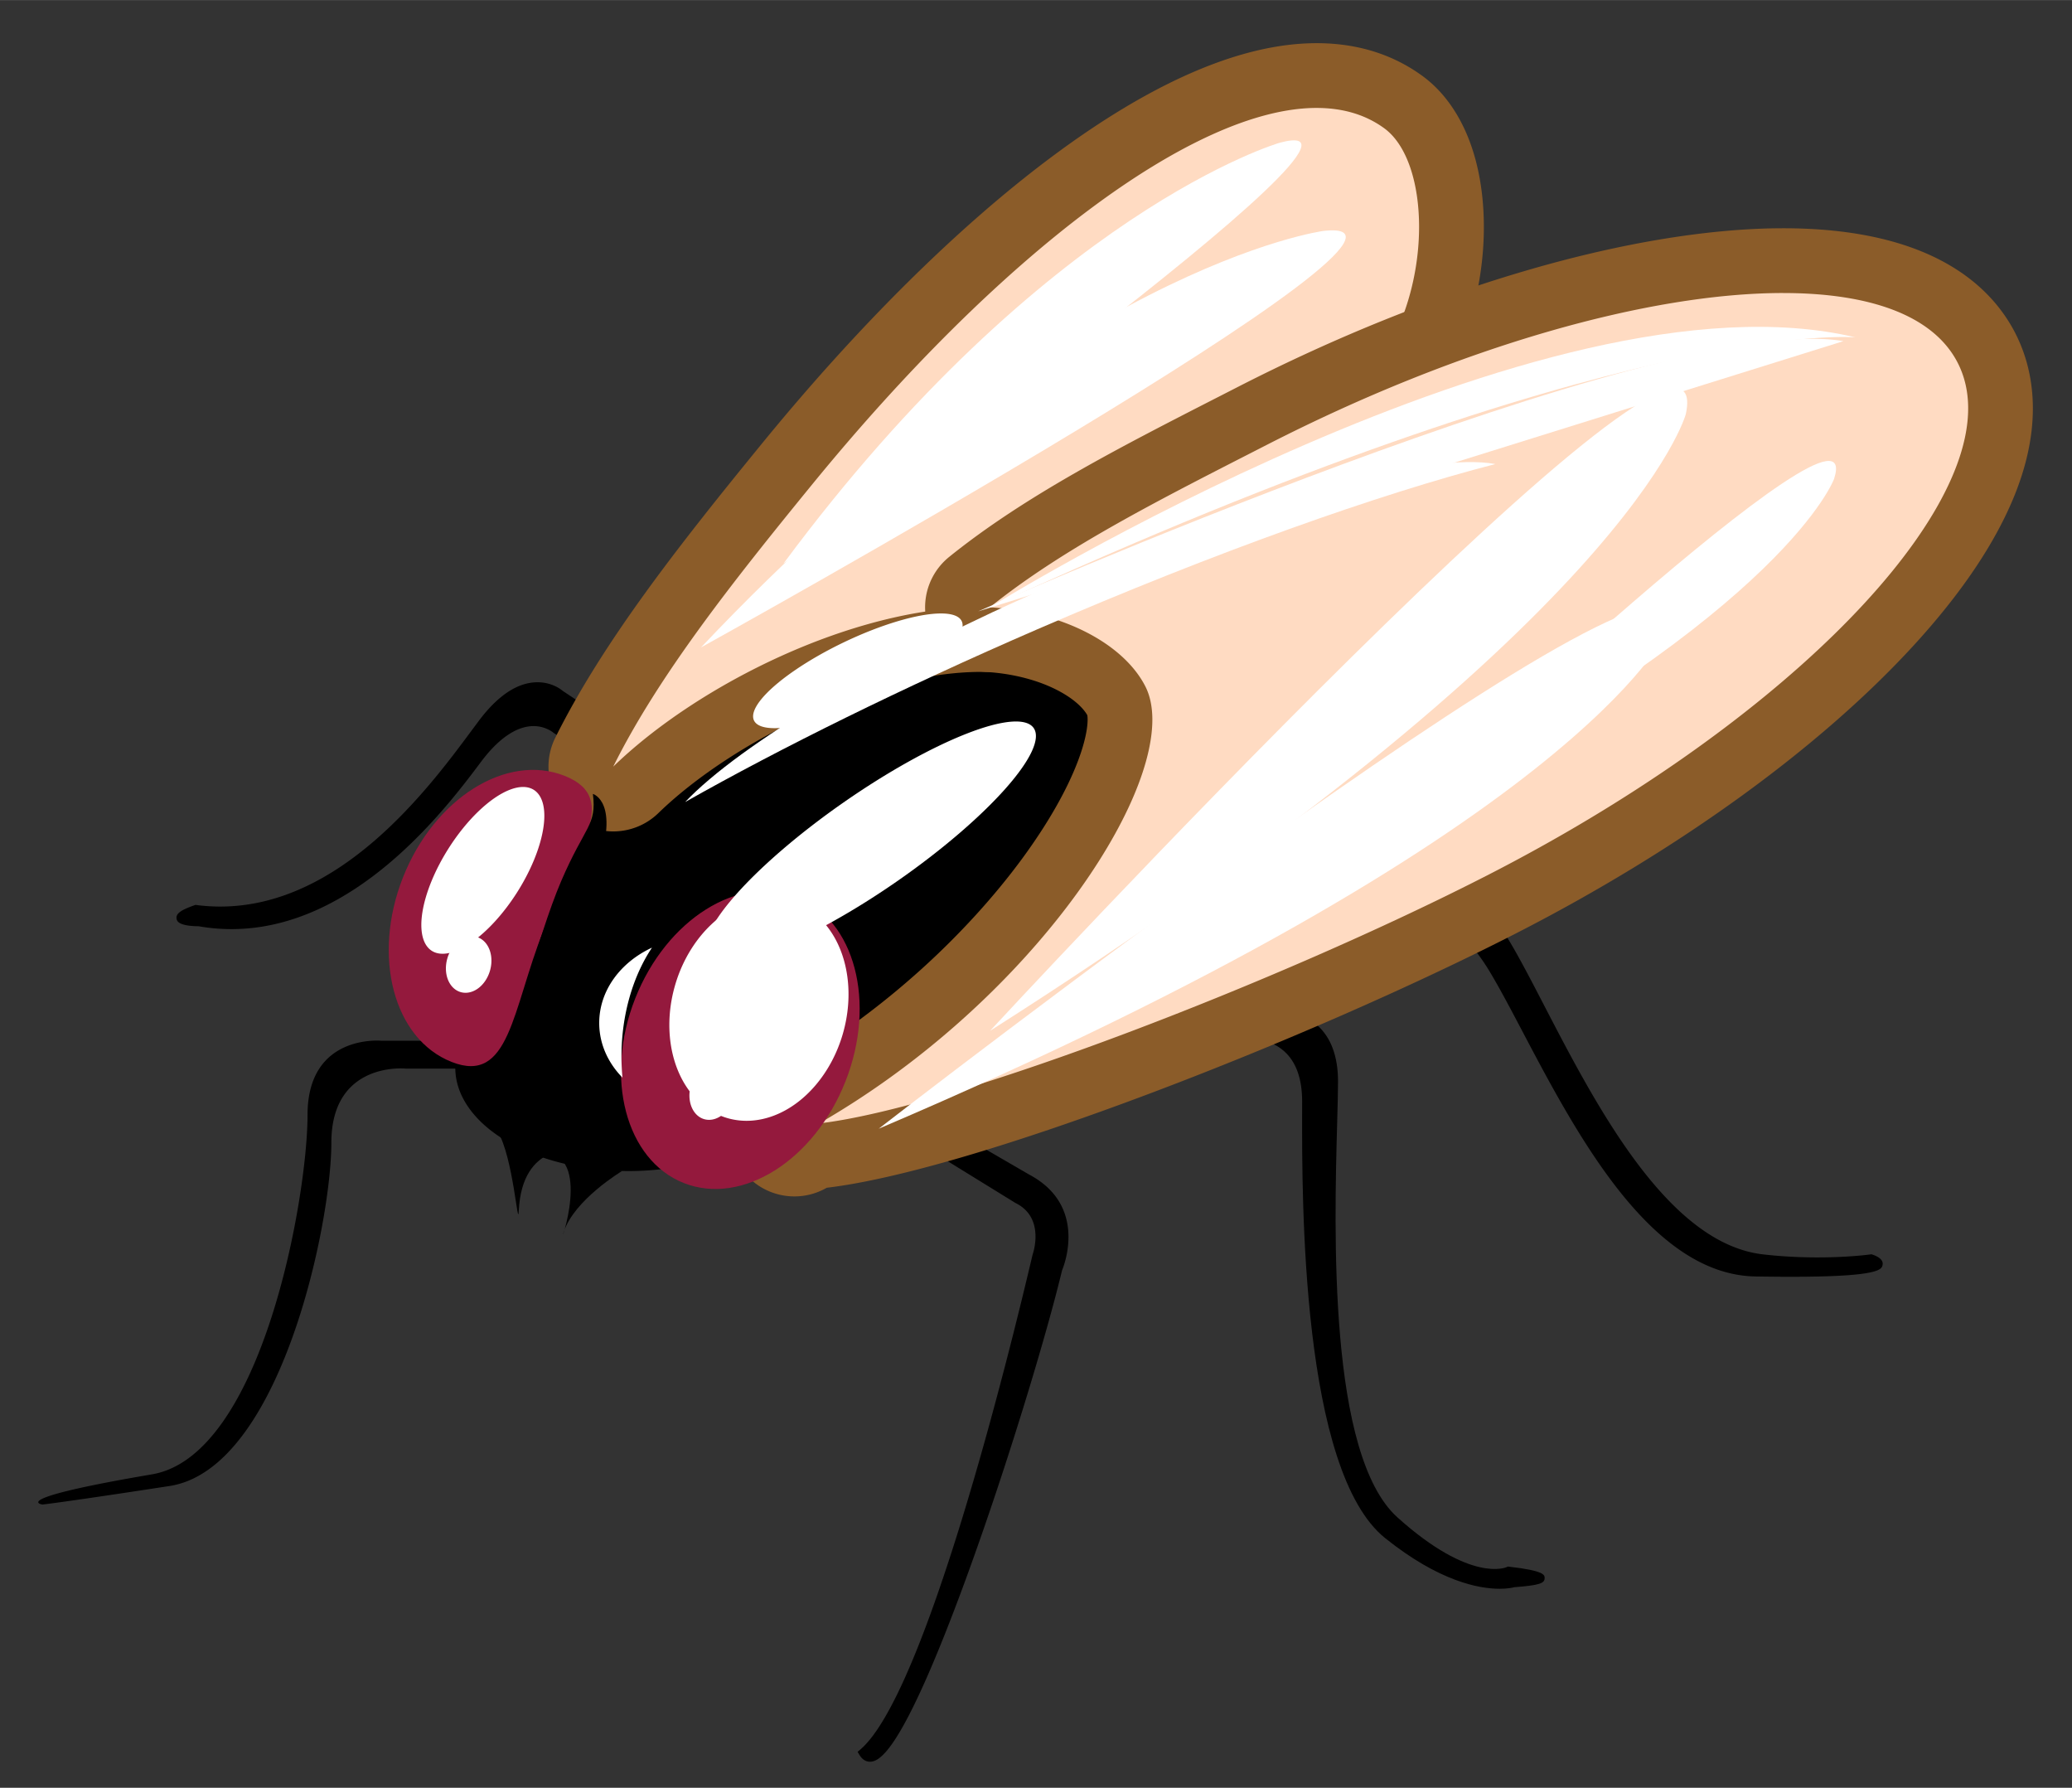 <?xml version="1.0" standalone="no"?><!DOCTYPE svg PUBLIC "-//W3C//DTD SVG 1.1//EN" "http://www.w3.org/Graphics/SVG/1.1/DTD/svg11.dtd"><svg class="icon" width="48px" height="41.41px" viewBox="0 0 1187 1024" version="1.1" xmlns="http://www.w3.org/2000/svg"><rect x="0" y="0" width="1187" height="1024" fill="#333333" stroke="none"/><path d="M864.463 897.365l-0.678-0.077-0.611 0.303c-0.192 0.101-20.437 9.466-62.603-28.456-39.753-35.749-36.225-164.455-34.532-226.304 0.26-9.456 0.486-17.62 0.486-23.369 0-14.355-4-25.196-11.884-32.215-11.25-9.995-26.158-8.37-26.518-8.317H613.487v2.322l-12.663 9.057h-3.25v4.639l114.904-0.014c0.125-0.014 13.533-1.428 23.201 7.187 6.822 6.096 10.288 15.745 10.288 28.715l-0.01 5.856c-0.101 50.926-0.433 205.886 47.594 244.337 31.066 24.884 53.873 28.984 65.55 28.984 4.678 0 7.567-0.663 8.48-0.904 14.62-1.106 17.254-2.308 17.307-5.134 0.034-1.817 0.082-4.293-20.427-6.61z"  /><path d="M1072.623 718.584l-0.51-0.168-0.529 0.077c-0.269 0.048-27.706 3.86-61.565-0.01-54.661-6.245-95.617-85.165-125.519-142.798-7.798-15.028-14.528-28.009-20.658-38.071-15.778-25.932-32.331-34.09-43.431-36.359-12.302-2.519-20.73 1.327-20.879 1.409L638.197 559.979l0.779 2.192-5.582 13.014-2.024 0.712 1.548 4.365 161.542-57.397c0.312-0.135 30.297-13.432 58.608 33.071 5.615 9.245 11.812 20.994 18.985 34.604 31.037 58.911 73.555 139.586 133.663 140.586 7.408 0.115 14.052 0.178 20.023 0.178 51.599 0 52.33-4.274 52.762-6.937 0.534-3.197-3.457-4.995-5.88-5.783zM589.632 672.787l-115.621-67.127-16.696 6.668 124.452 76.728c17.023 8.346 10.134 28.561 9.759 29.662-13.74 58.483-61.483 251.76-98.727 283.427l-1.49 1.264 1 1.683c1.952 3.288 4.375 3.981 6.062 3.981 4.759 0 13.221-4.788 31.657-46.186 28.816-64.699 65.772-182.82 78.415-235.313 0.159-0.38 15.797-36.451-18.812-54.786zM289.609 612.049H232.294s-42.465-4.259-42.465 42.446c0 46.7-29.239 186.902-92.742 196.656-59.128 9.105-72.771 10.615-72.771 10.615s-21.225-3.034 62.704-17.288c63.344-10.735 89.165-159.201 89.165-205.906 0-46.715 42.46-42.455 42.46-42.455h57.315M322.228 395.61c-0.221-0.202-5.533-4.836-14.283-4.836-11.331 0-22.667 7.456-33.686 22.158l-3.918 5.264c-24.302 32.802-74.867 101.054-144.197 101.054-4.509 0-9.081-0.298-13.591-0.885l-0.543-0.077-0.514 0.183c-8.005 2.784-10.812 4.87-10.351 7.697 0.187 1.154 0.687 4.235 12.644 4.36a109.034 109.034 0 0 0 18.783 1.639c71.161 0 123.452-69.728 143.124-95.987 9.956-13.278 20.321-20.297 29.98-20.297 6.908 0 11.173 3.639 11.461 3.865l47.748 31.821 2.851-25.653-45.508-30.307z"  /><path d="M265.168 608.9c34.864 68.089 236.438 55.878 420.152-38.21 183.733-94.045 280.018-234.318 245.14-302.412-34.854-68.089-212.045-47.032-395.774 47.022-183.714 94.059-304.383 225.516-269.519 293.6z"  /><path d="M450.69 266.024C404.792 322.248 361.366 377.159 334.689 430.859a18.557 18.557 0 0 0 29.537 21.566c45.32-43.974 133.38-88.194 202.276-86.059a18.624 18.624 0 0 0 15.35-7.322c0.615-0.808 63.123-81.218 179.873-104.458a18.682 18.682 0 0 0 5.038-1.784c43.181-22.792 61.555-72.521 64.353-111.462 2.702-37.561-7.48-68.56-27.23-82.925-70.017-50.912-208.656 30.576-353.198 207.608z" fill="#FFDBC2" /><path d="M754.284 24.715h-0.048c-43.027 0.005-94.439 22.177-152.797 65.901-53.036 39.739-110.145 96.333-165.128 163.677-46.599 57.075-90.699 112.895-118.236 168.316a37.114 37.114 0 0 0 33.22 53.604c9.375 0 18.701-3.538 25.845-10.471 21.393-20.768 52.637-41.253 85.704-56.209 35.191-15.918 70.295-24.682 98.833-24.682 1.394 0 2.841 0.024 4.322 0.062 0.341 0.01 0.683 0.014 1.029 0.014 11.552 0 22.59-5.524 29.629-14.725l-0.096 0.135c0.139-0.192 15.105-19.422 43.57-41.018a310.806 310.806 0 0 1 52.849-32.34 302.835 302.835 0 0 1 72.363-24.196 37.186 37.186 0 0 0 10.072-3.577c22.725-11.995 41.681-31.648 54.815-56.83 10.918-20.898 17.61-44.998 19.384-69.704 1.356-18.908-0.317-37.268-4.846-53.099-5.75-20.115-16.124-36.071-29.98-46.157l-0.014-0.005c-17.057-12.403-37.417-18.696-60.488-18.696z m-0.01 37.1h0.351c13.793 0.058 25.985 3.356 36.282 10.182 0.687 0.462 1.38 0.933 2.048 1.423 13.038 9.476 20.018 31.422 20.004 56.604-0.024 39.282-17.086 86.429-54.873 106.376-125.697 25.018-191.031 111.433-191.031 111.433-1.779-0.048-3.577-0.077-5.375-0.077-72.478-0.005-161.734 44.157-210.386 91.357 25.912-52.152 68.517-105.967 113.746-161.359 107.756-131.961 218.9-215.934 289.21-215.944l0.024 0.005z" fill="#8B5C29" /><path d="M977.266 152.062c-76.887 9.134-169.205 39.753-259.981 86.223h-0.01l-9.966 5.101c-56.512 28.898-109.89 56.19-151.874 90.001a18.538 18.538 0 0 0-6.033 20.1 18.557 18.557 0 0 0 16.581 12.865c39.388 2.303 65.762 19.841 73.608 35.167 1.567 3.053 2.327 6.913 2.327 11.485 0 43.32-68.997 149.437-181.887 214.396a18.538 18.538 0 0 0-8.365 21.908 18.567 18.567 0 0 0 19.783 12.596c82.482-9.711 271.201-83.68 388.99-143.999 144.826-74.127 254.745-172.647 280.033-250.986 8.254-25.562 7.432-48.296-2.442-67.579-20.648-40.354-77.742-57.142-160.763-47.277z" fill="#FFDBC2" /><path d="M1021.558 130.726h-0.048c-41.585 0.005-91.804 8.182-145.211 23.658-54.777 15.865-111.116 38.537-167.47 67.387l-9.947 5.091c-57.397 29.345-111.611 57.06-155.086 92.078a37.1 37.1 0 0 0 21.1 65.93c14.999 0.875 29.484 4.577 40.797 10.418 11.673 6.024 15.918 12.057 17.168 14.288 0.514 2.327 0.5 10.745-5.154 25.84-6.288 16.802-17.35 36.225-31.984 56.171-15.942 21.73-35.902 43.643-57.695 63.349-24.081 21.773-50.075 40.753-77.237 56.382a37.104 37.104 0 1 0 22.836 68.997c84.444-9.952 276.1-84.881 395.288-145.927 92.66-47.441 173.344-105.842 227.15-164.46 27.821-30.307 47.455-59.604 58.373-87.083 17.043-42.912 9.466-73.709 0.106-91.977V190.858c-14.062-27.422-48.541-60.132-132.985-60.132z m-0.01 37.104h0.197c49.397 0.034 85.194 12.745 99.318 39.09l0.452 0.865c4.024 7.846 5.971 16.538 5.995 25.908 0.231 71.983-112.957 184.479-275.523 267.687-118.63 60.753-305.383 132.99-382.707 142.086 113.457-65.272 190.935-174.868 190.877-231.289-0.005-7.346-1.327-13.793-4.058-19.124-12.346-24.119-46.989-42.768-89.03-45.224 42.917-34.571 99.708-62.849 158.662-93.04 110.948-56.786 219.511-86.963 295.782-86.968a0.067 0.067 0 0 0 0.034 0.01z" fill="#8B5C29" /><path d="M260.827 611.626a99.294 59.123 0 1 0 198.589 0 99.294 59.123 0 1 0-198.589 0Z"  /><path d="M365.361 556.711a64.748 88.107 21.555 1 0 120.439 47.576 64.748 88.107 21.555 1 0-120.439-47.576Z"  /><path d="M363.895 571.882c-17.874 45.263-5.408 92.607 27.85 105.732 33.254 13.139 74.709-12.903 92.573-58.152 17.884-45.272 5.413-92.607-27.845-105.727-33.254-13.149-74.704 12.889-92.578 58.147zM230.862 502.524c-17.879 45.253-5.408 92.597 27.85 105.717 33.254 13.144 34.653-29.831 52.522-75.069 17.879-45.272 45.469-75.67 12.216-88.804-33.263-13.139-74.714 12.899-92.588 58.156z" fill="#94193D" /><path d="M386.735 564.31a50.027 64.724 16.199 1 0 96.082 27.912 50.027 64.724 16.199 1 0-96.082-27.912Z" fill="#FFFFFF" /><path d="M256.905 486.036a23.321 54.58 32.355 1 0 39.401 24.961 23.321 54.58 32.355 1 0-39.401-24.961Z" fill="#FFFFFF" /><path d="M410.07 553.659a30.619 39.614 16.199 1 0 58.807 17.084 30.619 39.614 16.199 1 0-58.807-17.084Z" fill="#FFFFFF" /><path d="M356.333 670.749s-27.436 16.432-33.355 34.883c-3.524 10.995 17.47-45.296-12.125-45.489"  /><path d="M330.56 658.619s-31.494-5.029-33.355 34.878c-0.534 11.519-3.029-30.34-12.125-45.493"  /><path d="M594.237 360.443c-77.463 33.58-147.259 68.122-201.742 98.939 31.364-33.042 112.462-81.761 212.526-125.144 112.698-48.864 213.91-75.55 251.625-68.449-66.464 17.105-160.508 50.474-262.408 94.655z" fill="#FFFFFF" /><path d="M339.656 454.714s15.922 4.543 2.274 43.205c-13.639 38.652-47.758 81.872-50.037 102.333 0 0 15.922-63.666 29.561-95.511 13.653-31.84 20.48-31.835 18.201-50.027z"  /><path d="M1050.696 274.302s-27.287 75.05-245.601 188.757c0-0.005 266.072-252.433 245.601-188.757z" fill="#FFFFFF" /><path d="M733.073 81.757s-134.173 38.662-284.254 241.053c-0.005 0 368.4-263.793 284.254-241.053z" fill="#FFFFFF" /><path d="M758.231 132.245s-149.312 19.446-356.645 238.578c0.005 0 449.897-248.914 356.645-238.578z" fill="#FFFFFF" /><path d="M954.243 362.861s-50.099 112.77-450.848 283.634c0 0 488.419-379.317 450.848-283.634z" fill="#FFFFFF" /><path d="M1062.821 193.195s-133.413-12.129-495.746 154.634c0 0 316.853-197.089 495.746-154.634z" fill="#FFFFFF" /><path d="M1056.042 195.387L560.335 350.165s391.091-172.945 495.707-154.778z" fill="#FFFFFF" /><path d="M965.776 237.116s-31.042 119.423-398.596 353.318c0.005 0 420.066-453.839 398.596-353.318z" fill="#FFFFFF" /><path d="M356.02 605.516c-0.053-24.336 6.615-46.441 17.485-62.733-18.047 8.355-30.258 24.605-30.225 43.248 0.034 11.875 5.024 22.74 13.317 31.201a133.783 133.783 0 0 1-0.577-11.716z" fill="#FFFFFF" /><path d="M264.413 489.044c-8.211 12.538-11.937 29.359-8.312 37.58 3.62 8.23 8.783-2.534 16.995-15.067 8.211-12.538 16.374-22.1 12.754-30.326-3.639-8.216-13.225-4.721-21.437 7.812z" fill="#FFFFFF" /><path d="M395.792 621.682a12.711 16.446 16.199 1 0 24.413 7.092 12.711 16.446 16.199 1 0-24.413-7.092Z" fill="#FFFFFF" /><path d="M256.282 548.907a12.711 16.446 16.199 1 0 24.413 7.092 12.711 16.446 16.199 1 0-24.413-7.092Z" fill="#FFFFFF" /><path d="M550.938 355.761a18.196 65.949 64.435 1 0-118.986 56.919 18.196 65.949 64.435 1 0 118.986-56.919Z" fill="#FFFFFF" /><path d="M405.571 546.98a27.287 113.702 55.137 1 0 186.591-129.988 27.287 113.702 55.137 1 0-186.591 129.988Z" fill="#FFFFFF" /></svg>